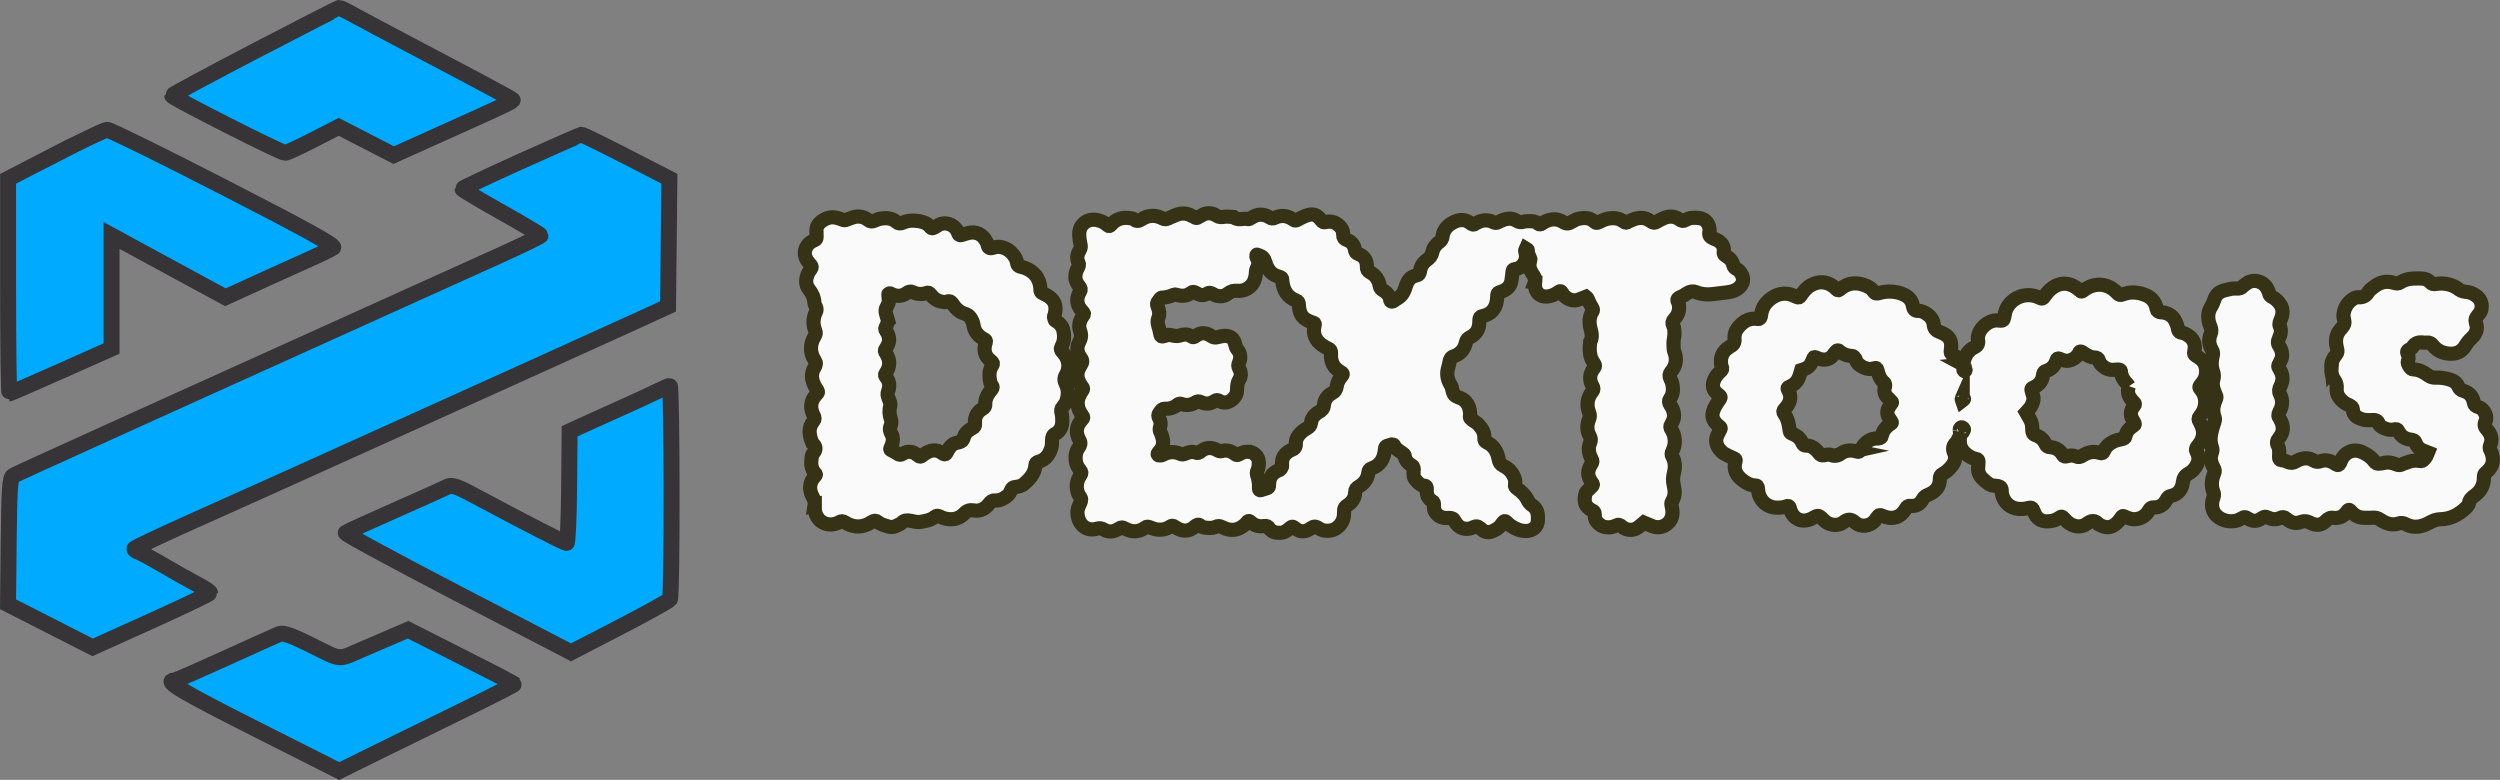 <?xml version="1.0" encoding="UTF-8"?>
<svg xmlns="http://www.w3.org/2000/svg" id="Layer_2" data-name="Layer 2"
    viewBox="0 0 1411.54 440.34">
    <rect x="0" y="0" width="1411.54" height="440.34" fill="#808080" stroke="none"/>
    <defs>
        <style> .cls-1 { fill: #00aaff; fill-rule: evenodd; stroke: #363436; stroke-width: 9px; }
            .cls-1, .cls-2 { stroke-miterlimit: 10; } .cls-2 { fill: #fafafa; stroke: #353216;
            stroke-width: 8px; } </style>
    </defs>
    <g id="Layer_1-2" data-name="Layer 1">
        <g>
            <g>
                <path class="cls-2"
                    d="m866.67,159.31c.62-1.7-.21-2.92-1.15-4.3-1.52-2.24-2.55-4.74-1.61-7.57.21-.64.27-1.2-.06-1.8-.77-1.41-1.18-2.91-1.27-4.53-.01-.23-.65-.43-1-.65-.17.39-.49.79-.46,1.17.05.78.36,1.53.45,2.31.23,1.99-.4,3.78-1.56,5.33-1.06,1.41-2.39,2.4-4.31,2.63-1.59.19-1.64.54-1.77,2.22-.11,1.4-.33,2.8-.52,4.19-.44,3.15-2.39,5.03-5.21,6.17-.58.24-1.19.41-1.79.62-.67.24-.94.77-.99,1.44-.09,1.1-.13,2.2-.29,3.29-.71,4.73-3.36,7.65-8.08,8.66-1.27.27-1.61.71-1.72,1.89-.06.63-.07,1.26-.09,1.9-.1,3.65-1.83,6.39-4.99,8.02-1.4.72-2.24,1.43-2.57,3.02-.75,3.64-2.82,6.29-6.37,7.65-.15.06-.28.15-.43.19-1.58.45-2.22,1.61-2.45,3.14-.14.93-.32,1.88-.62,2.77q-1.8,5.38,1.23,10.25c.17.27.41.51.5.8.52,1.64.61,3.64,1.63,4.84,1.01,1.18,3.03,1.46,4.5,2.32,3.37,1.98,4.25,5.28,4.47,8.89-.79,1.83.51,2.55,1.73,3.37,1.04.7,2.19,1.36,3.01,2.28,1.91,2.15,3.47,4.52,3.22,7.63-.08,1.02.31,1.86,1.3,2.31,4.16,1.87,6.02,5.4,6.79,9.62.31,1.68.92,2.8,2.56,3.61,1.96.96,3.73,2.28,4.99,4.22,1.25,1.93,2.14,3.91,1.66,6.21-.24,1.18.28,1.79,1.1,2.34,2.66,1.8,4.82,4,6.23,6.96.51,1.08,1.53,2.04,2.53,2.74,2.31,1.64,3.1,3.87,3.07,6.55,0,.47,0,.95,0,1.42.02,4.2-3.08,6.35-6.71,6.39-3.28.04-6.13-1.28-8.78-3.06-.91-.61-1.64-1.48-2.48-2.19-.57-.48-1.14-.4-1.6.19-.39.5-.76,1.01-1.12,1.53-1.21,1.77-2.98,2.75-4.88,3.61-1.91.87-3.69.75-5.41-.36-1.18-.76-2.21-2.12-3.45-2.3-1.24-.19-2.62.87-3.99,1.16-3.03.64-5.61-.25-7.58-2.66-.79-.96-1.22-2.42-2.19-2.96-.99-.55-2.44-.27-3.7-.31-2.75-.08-4.83-1.24-6.23-3.63-.68-1.16-.67-2.41-.59-3.68.05-.83-.04-1.71-.78-2.11-2.79-1.48-3.46-3.91-3.26-6.79.07-1.03-.16-1.96-1.39-2.03-2.33-.14-3.6-1.79-4.95-3.34-1.26-1.44-1.19-3.2-1.14-4.95.01-.47.23-.98.11-1.41-.15-.56-.4-1.28-.84-1.53-2.33-1.32-3.99-3.02-4.29-5.84-.05-.48-.75-.95-1.23-1.3-1.79-1.28-3.78-2.3-4.76-4.47-.13-.29-.79-.47-1.21-.47-.45,0-.89.29-1.35.42-2.4.67-2.38.67-2.65,3.03-.54,4.75-2.64,8.42-7.37,10.04-1.25.43-1.75,1.06-1.89,2.32-.38,3.56-2.35,6.17-5.32,7.96-1.35.81-2.18,1.62-2.18,3.27,0,3.11-1.64,5.52-4.07,7.11-1.66,1.09-2.3,1.99-2.19,4.07.13,2.47-.45,4.99-2.16,7.09-2.2,2.7-5.02,3.72-8.39,3.4-.78-.07-1.57-.26-2.29-.57-1.28-.55-2.52-1.74-3.76-1.71-1.25.03-2.44,1.28-3.7,1.89-2.51,1.21-4.84.95-7.08-.82-1.79-1.42-1.88-1.35-3.8.27-1.35,1.14-2.72,2.04-4.61,2.13-2.7.13-5.05-.32-6.61-2.75-.59-.92-1.37-1.26-2.4-1.09-3.17.54-5.93-.2-8.24-2.53-.55-.55-1.17-.24-1.64.26-.21.23-.32.56-.54.77-4.08,4.08-8.58,4.82-13.74,2.09-1.26-.67-2.17-.71-3.49-.12-2.22.99-4.64.67-7,.29-1.26-.2-2.01-1.92-3.35-1.4-1.13.43-1.98,1.51-3.06,2.14-2.34,1.37-4.8,1.47-7.27.34-.86-.39-1.7-.86-2.46-1.42-.89-.66-1.71-.68-2.6-.08-2.35,1.6-4.97,2.03-7.7,1.59-1.38-.22-2.71-.8-4.03-1.29-.79-.3-1.45-.39-2.18.16-3.88,2.89-7.9,2.8-11.98.45-.92-.53-1.76-.58-2.65.02-.39.26-.81.49-1.22.72-2.55,1.38-5.14,1.57-7.67.03-1.3-.79-2.39-.93-3.95-.48-7.39,2.14-11.51-4.59-10.89-10.33.08-.77.4-1.53.66-2.27.47-1.31,1.4-2.6,1.38-3.89-.02-1.11-1.24-2.14-1.68-3.3-1.38-3.64-1-7.16,1.22-10.36.77-1.11.78-1.81-.11-2.86-1.23-1.44-2.16-3.14-2.43-5.07-.38-2.74-.12-5.36,1.59-7.69.97-1.31,1.38-2.56.43-4.26-2.35-4.2-1.88-8.18,1.55-11.69.6-.62.82-1.19.19-2.02-.76-.99-1.46-2.08-1.93-3.24-1.5-3.67-.8-7.09,1.36-10.32,1.17-1.75,1.12-1.78.1-3.17-3.62-4.95-2.63-8.43-.54-11.81.96-1.56,1.27-2.56.05-4.15-2.06-2.69-2.59-5.85-.95-8.91,1.12-2.09,1.43-3.94.6-6.19-1.11-3.03-.41-5.88,1.46-8.49.94-1.31.87-1.34.02-2.38-.69-.85-1.49-1.65-2.01-2.6-1.58-2.88-1.4-5.84.28-8.58.82-1.34.67-2.16-.31-3.31-2.66-3.12-2.76-6.59-.87-10.14.54-1.02,1.03-1.99.48-3.12-1.25-2.56-.67-4.96.71-7.21.75-1.22.64-2.28.32-3.58-.41-1.66-.59-3.41-.63-5.13-.16-5.85,4.92-9.55,10.6-8.08,1.99.51,3.87,1.33,5.4,2.83.66.66,1.31.51,1.96-.27,2.79-3.32,6.44-4.36,10.63-3.77.77.11,1.72.16,2.24.62,1.61,1.43,2.78,1.08,4.53-.03,3.69-2.35,7.75-2.52,11.69-.41,1.13.61,2.01.55,3.08.03,1.41-.69,2.88-1.28,4.34-1.89,3.1-1.3,6.14-1.29,9.11.43.41.24.92.32,1.28.6.86.65,1.67.79,2.57.09.37-.29.84-.44,1.23-.7,2.94-1.99,5.96-2.02,8.87-.12,1.47.96,2.79.88,4.42.61,1.66-.28,3.43.09,5.16.17,2.45,2.28,5.49.44,8.18,1.14.5.13,1.25-.26,1.75-.61,3.51-2.42,7.03-2.56,10.62-.23.84.54,1.69.66,2.67.18,3.77-1.85,7.35-1.33,10.68,1.09.8.58,1.35.44,2.11.04,1.52-.82,3.05-1.67,4.66-2.28,4.12-1.57,6.26-.93,8.99,2.62.66.86,1.26,1.17,2.37.89,3.39-.84,6.17.25,8.46,2.87,1.13,1.3,1.48,2.77,1.45,4.38-.03,1.49.64,2.36,2.01,2.82,2.65.89,4.16,2.83,4.61,5.51.2,1.23.61,1.92,1.84,2.37,3.33,1.22,5.05,3.69,4.93,7.26-.05,1.44.42,2.43,1.69,3.08,3.19,1.64,4.99,4.28,5.55,7.78.2,1.23.88,1.94,1.94,2.48,1.6.81,2.68,2.17,3.64,3.64.57.87-.18,2.54,1.26,2.7.75.08,1.59-.86,2.41-1.32,3.06-1.69,4.35-3.56,5.42-7.16.88-2.98,2.42-5.58,5.83-6.22,1.5-.28,2.11-1.04,2.28-2.52.32-2.64,1.7-4.75,3.83-6.29,1.6-1.15,2.73-2.46,3.14-4.5.48-2.41,2-4.27,3.96-5.72,1.09-.8,1.6-1.74,1.77-3.14.37-2.98,2.09-5.38,4.51-6.96,3.63-2.36,7.53-3.41,11.42-.33.78.62,1.59,1.03,2.5.2.11-.1.28-.14.42-.22,3.2-1.9,6.5-2.35,9.92-.63.93.47,1.74.53,2.66-.02.81-.49,1.69-.85,2.58-1.2,2.63-1.02,5.23-1.21,7.74.37,1.25.79,2.51,1.04,4.01.56,1.02-.33,2.19-.28,3.29-.29,1.75-.02,3.49.05,4.89,1.36.67.63,1.43.51,2.15,0,.39-.27.76-.58,1.17-.8,3.59-1.99,7.37-2.3,10.83-.1,2.03,1.29,3.34.85,5.04-.22,1.19-.75,2.53-1.4,3.89-1.68,3.19-.67,6.32-.59,8.87,1.89.67.65,1.3.57,2.12.2,1.71-.79,3.43-1.73,5.25-2.08,3.16-.59,6.32-.4,9.04,1.69.84.65,1.65.76,2.56.08.5-.37,1.11-.59,1.69-.85,3.83-1.77,7.61-2.07,11.15.62,1.21.92,2.16.95,3.41.14,1.17-.77,2.46-1.38,3.74-1.95,3.12-1.4,6.2-1.22,8.99.76,1.19.84,2.07,1.09,3.39.27,2.25-1.41,4.82-1.42,7.36-1.15,3.54.38,5.65,2.63,6.15,6.15.21,1.52-.83,3.33.58,4.5,1.06.87,2.54,1.21,3.79,1.88,2.6,1.39,4.03,3.54,3.66,6.55-.14,1.13.11,1.68,1.09,2.25,2.09,1.22,3.8,2.82,4.32,5.35.21,1,.81,1.62,1.74,2.08,1.47.73,2.45,2.01,3.12,3.46,1,2.18.83,4.27-.75,6.2-1.95,2.37-4.65,3.14-7.49,3.55-2.65.38-5.33.6-7.98.97-3.37.48-6.67.16-9.79-1.1-1.69-.68-3.07-.34-4.49.4-.97.5-1.83,1.22-2.79,1.76-.95.54-2.2.77-2.87,1.54-.84.96.36,2.03.52,3.08.41,2.61.07,5.04-1.54,7.2-.38.51-.77,1.01-1.17,1.49-.89,1.04-1.23,2.06-.51,3.44.98,1.89.78,4,.66,6.05-.03.47-.11.95-.24,1.4-.35,1.28-.28,6.02.17,7.12,1.69,4.17,1.19,8.03-1.73,11.49-1.07,1.26-1.17,2.48-.44,3.92.49.98.96,2.02,1.17,3.08.55,2.87.45,5.68-1.32,8.19-.84,1.19-.73,2.34.09,3.51.45.64.88,1.32,1.2,2.04,1.16,2.58,1.36,5.18-.01,7.76-.22.42-.42.85-.67,1.26-.65,1.03-.57,1.84.17,2.95,2.3,3.45,2.49,8.33.56,12.12-.57,1.11-.66,1.98-.04,3.07,1.66,2.92,1.65,6.14.89,9.22-.59,2.38-.75,4.49-.14,6.92.76,3.06.91,6.28-.96,9.18-.56.87-.4,1.73-.17,2.71.31,1.37.52,2.82.42,4.21-.34,5.06-5.11,8.54-10.06,7.45-.46-.1-.92-.25-1.35-.43-1.58-.65-3.16-1.32-4.74-1.98-1.2,1-2.32,2.12-3.62,2.96-2.66,1.73-6.3,1.49-8.75-.68-1.11-.98-1.96-1.39-3.32-.64-1.4.77-2.94,1.07-4.57,1.05-2.75-.04-4.8-1.25-6.46-3.38-.96-1.24-.97-2.64-1.01-4.05-.03-1.09-.41-1.75-1.48-2.11-.57-.19-1.05-.67-1.57-1.01-3.21-2.13-2.87-5.76-2.15-8.53.15-.57.62-1.1,1.04-1.55.75-.81,1.57-1.55,2.35-2.33.94-.94,1.08-1.21.14-2.42-2.74-3.5-2.54-6.98-.16-10.49.61-.9.7-1.58.16-2.56-1.67-3.02-2.32-6.21-.87-9.51.57-1.3.35-2.42-.29-3.58-1.73-3.13-1.67-6.37-.35-9.59.52-1.26.52-2.34.03-3.62-1.64-4.3-1.15-8.37,1.8-12,.84-1.04.72-1.96.11-3.02-1.94-3.35-1.79-6.62.51-9.76.19-.25.36-.52.54-.78.4-.57.44-1.15.09-1.75-.24-.41-.49-.81-.75-1.21-2.3-3.56-2.15-7.49-1.75-11.46,1.46-2.49.9-4.86.2-7.55-.83-3.16-.83-6.61,1.11-9.64.37-.58.34-1.18,0-1.78-.47-.82-.9-1.66-1.39-2.47-.81-1.32-.94-3.03-2.28-4.06-1.31.51-2.63,1.03-3.94,1.54-1.53.59-3.12.71-4.65.2-1.98-.66-3.63-1.75-4.71-3.7-.8-1.45-1.21-1.46-2.61-.45-1.43,1.04-2.94,1.7-4.7,2.09-5.22,1.13-8.33-2.37-8.19-6.48.02-.47.05-.95.08-1.43Zm-162.36,95.71c3.49,0,6.48,2.51,6.44,6.21-.02,1.43-.05,2.83-.71,4.16-.59,1.19-.47,2.37,0,3.65.47,1.31.62,2.74.79,4.13.11.93-.06,1.9.03,2.84.04.38.27.96.94.75.9-.27,1.8-.57,2.7-.84,1.89-.57,2-.56,2.03-2.5.07-3.93,1.92-6.53,5.55-7.93.29-.11.66-.2.83-.42.37-.46.73-.98.92-1.53.14-.42.04-.94.01-1.41-.21-3.78,1.67-6.26,4.9-7.9.14-.07.3-.11.45-.16,1.65-.57,2.55-1.57,2.45-3.47-.13-2.73,1.33-4.84,3.21-6.6,1.02-.96,2.26-1.68,3.47-2.41,1-.6,1.67-1.28,1.82-2.54.35-2.87,1.99-5.07,4.44-6.36,1.74-.92,2.71-1.98,2.92-3.89.34-3.03,1.82-5.36,4.56-6.77,1.69-.87,2.44-2.16,2.72-4.07.3-2.02,1.24-3.86,2.66-5.44,1.03-1.15.92-1.72-.58-2.56-4.05-2.27-5.66-5.81-5.34-10.26.11-1.54-.31-2.37-1.68-2.94-1.01-.42-1.99-.95-2.89-1.57-4.06-2.75-5.93-6.42-4.73-11.38.31-1.27.23-1.29-1.21-1.75-5.41-1.76-7.38-4.27-7.64-9.97-.06-1.24-.31-1.97-1.62-2.45-4.8-1.78-7.04-5.56-7.69-10.44-.04-.31-.05-.63-.04-.95.03-1.13-.53-1.72-1.61-1.96-4.31-.98-6.7-3.87-7.88-7.97-.17-.6-.4-1.2-.67-1.77-.84-1.76-2.55-2.24-4.21-2.76-.05-.02-.38.47-.35.68.06.46.21.94.43,1.34,1.02,1.82,1.02,3.65.02,5.43-.75,1.32-.56,2.75-.77,4.15-.48,3.25-1.78,5.91-4.86,7.66-1.79,1.01-3.57,1.31-5.44,1.15-2-.16-3.63.18-5.25,1.48-2.61,2.09-5.62,2.01-8.41.45-1.24-.69-2.13-1.14-3.41-.33-1.95,1.23-3.91,1-5.82-.15-.27-.16-.57-.28-.84-.45-.75-.45-1.61-.49-2.23,0-2.62,2.11-5.47,2.15-8.5,1.23-.42-.13-.98-.2-1.36-.04-2.18.98-4.41,1.67-6.84,1.66-.37,0-.78.46-1.09.78-.33.33-.53.79-.85,1.14-.8.89-1.03,1.71-.5,2.96.93,2.19,1.37,4.5.37,6.88-.57,1.35-.33,2.79.07,4.19.3,1.06.64,2.11.83,3.19.57,3.14.54,3.14,3.4,2.3.6-.18,1.24-.49,1.82-.43,1.55.16,3.11.78,4.63.67,1.53-.11,2.97-.96,4.61-.87,1.31.07,2.46.45,3.53,1.2.71.5,1.39.4,2.12-.2,3.01-2.44,6.11-2.14,9.1-.01,1.02.72,1.95.84,3.09.58,1.53-.34,3.08-.79,4.62-.79,3.08.01,4.92,1.58,5.62,4.68.25,1.11.55,2.11,1.27,2.98,1.91,2.33,2.06,4.91.89,7.56-.48,1.09-.56,1.97.03,3.03,1.15,2.06,1.46,4.41.2,6.34-1.15,1.76-1.22,3.49-1.29,5.38-.05,1.25-.11,2.48-.78,3.65-1.67,2.92-5.47,5.43-9.19,3.13-.88-.54-1.74-.66-2.63-.01-2.55,1.84-5.27,1.91-8.04.59-.96-.46-1.78-.44-2.66.12-2.55,1.61-5.24,2.1-8.13.98-.81-.31-1.54-.1-2.2.44-2.05,1.69-4.45,2.41-7.04,2.29-1.82-.09-2.35,1.23-3.21,2.33-.8,1.03-.77,1.94-.14,3.03.91,1.57,1.1,3.27.5,5.02-.38,1.12-.21,2.16.39,3.17.24.4.36.88.52,1.32,1.24,3.33,1.3,6.48-1.35,9.25-.32.34-.62.73-.83,1.14-.1.2-.09.61.05.76.19.21.56.37.84.36.61-.03,1.31-.03,1.81-.31,3.25-1.81,6.58-2.15,9.99-.58.97.44,1.76.33,2.69-.06,1.9-.79,3.86-1.54,5.95-.68,1.17.48,1.94.16,2.92-.65,2.83-2.34,6-2.56,9.23-.76.85.47,1.59.91,2.64.59,2.81-.87,5.29-.13,7.51,1.71.68.57,1.38.63,2.16.18,1.51-.87,3.05-1.69,4.81-1.6Z"></path>
                <path class="cls-2"
                    d="m1108.41,205.89c.2-.92.34-1.87.62-2.77.94-2.97,2.57-5.46,5.44-6.86,1.76-.85,2.78-1.89,2.37-4.02-1.08-5.63,5.77-12.01,11.32-11.29.47.06.95.09,1.42.1,1.35.01,1.59-.19,1.93-1.52.12-.46.27-.92.32-1.39.75-8.04,10.32-14.41,19.48-10.12,1.91.89,1.9.82,3.32-1.08.85-1.13,1.7-2.29,2.74-3.23,5.22-4.73,11.2-4.7,16.55,0,1.3,1.14,1.32,1.14,2.76.07,6.08-4.56,13.57-3.96,18.68,1.64,1.03,1.12,1.74,1.39,3.2.81,4.32-1.69,8.64-1.35,12.92.42,2.99,1.24,4.96,3.28,5.88,6.35.14.45.2.93.29,1.39.25,1.28,1.11,1.83,2.34,1.93.63.05,1.27.06,1.89.19,2.77.59,4.98,2.01,6.25,4.61.62,1.27,1.26,2.61,1.47,3.98.25,1.62.68,2.64,2.52,2.8.9.08,1.79.6,2.61,1.05,3.71,2.08,5.18,5.27,4.2,9.51-.26,1.14-.11,1.75.84,2.32.95.57,1.87,1.18,2.75,1.85,3.6,2.79,3.93,8.47,1.84,12.07-.63,1.09-1.47,2.05-2.22,3.06-.44.59-.42,1.17.06,1.7,2.26,2.49,3.14,5.42,2.83,8.74-.25,2.6-1.35,4.87-3,6.84-.86,1.03-.89,1.92-.18,2.98.35.52.56,1.13.85,1.7,2.08,4.13,1.43,7.94-1.37,11.49-.39.5-.87.96-1.12,1.52-.23.52-.47,1.29-.25,1.71,1.17,2.19,1.8,4.46.93,6.84-.95,2.59-2.75,4.72-5.1,6.03-2.15,1.2-3.01,2.58-3.33,5.09-.47,3.8-2.6,6.76-6.74,7.61-1.01.21-1.71.77-2.21,1.62-.16.27-.27.57-.43.85-1.56,2.67-3.83,4.14-6.98,4-1.26-.06-2.05.38-2.66,1.49-1.53,2.78-3.83,4.58-7.03,5.09-2.28.37-4.37-.25-6.41-1.22-1.53-.72-1.56-.66-2.59.8-.46.64-.91,1.3-1.44,1.88-4,4.35-7.39,3.54-11.03,1.54-2.17-2.59-4.1-2.31-6.81-.29-3.29,2.46-7.78,1.63-10.91-1.16-.59-.52-1.12-1.11-1.66-1.68-1.35-1.42-1.52-1.6-3.11-.46-1.91,1.37-3.97,1.79-6.22,1.89-3.82.17-6.39-1.61-7.68-5.07-1.12-3.01-1.4-2.95-4.52-2.22-1.36.32-2.83.38-4.23.27-4.9-.4-8.48-3.72-9.48-8.53-.28-1.36.25-3.14-1.11-3.95-1-.6-2.42-.52-3.67-.67-2.37-.3-3.94-1.94-5.59-3.37-2.11-1.85-3.38-4.15-3.04-7.11.11-.94.12-1.89.17-2.84.05-.88-.24-1.56-1.2-1.71-1.26-.21-2.4-.61-3.53-1.27-3.7-2.14-6.1-4.99-5.79-9.53.02-.3-.08-.62-.15-.92-.03-.11-.19-.29-.21-.28-.14.07-.3.15-.37.28-.46.82-.74,1.83-1.38,2.46-1.82,1.78-2.16,3.57-1.09,5.96,1.21,2.71.3,5.28-1.53,7.48-1.42,1.71-3.03,3.22-5.02,4.26-1.12.59-1.55,1.47-1.53,2.7.07,4.56-2.48,7.33-6.42,8.99-1.34.57-2.46,1.08-3.2,2.51-1.41,2.77-3.74,4.19-6.98,3.83-1.18-.13-1.91.28-2.59,1.48-2.9,5.09-7.45,6.53-12.84,4.31-.44-.18-.86-.48-1.31-.54-.4-.05-1,0-1.24.26-.74.81-1.34,1.74-2.02,2.61-2.92,3.77-8.35,3.87-11.03,1.44-2.53-2.29-4.32-2.3-6.9-.24-2.57,2.06-7.12,1.78-9.73-.2-1.25-.94-2.29-2.16-3.54-3.11-.41-.32-1.23-.42-1.73-.25-1.03.36-1.95,1.03-2.95,1.49-5.38,2.48-10.12.43-12.05-5.19-.1-.3-.08-.63-.17-.93-.29-.93-.86-1.32-1.78-.94-1.81.74-3.68.85-5.58.82-5.54-.1-9.79-3.94-10.54-9.54-.04-.31-.03-.63-.07-.95-.22-1.75-.3-2.02-1.91-2.07-2.36-.08-4.25-1.1-6.08-2.39-3.95-2.77-6.25-6.23-4.69-11.29.21-.68.01-1.17-.69-1.49-1.86-.85-3.76-1.63-5.53-2.65-1.06-.62-2.02-1.53-2.8-2.49-1.92-2.38-2.54-5.06-1.25-7.97.51-1.15,1.12-2.25,1.71-3.37.36-.69.09-1.09-.48-1.54-4.51-3.56-5.13-6.83-2.24-11.87.78-1.36,1.71-2.64,2.58-3.95.42-.64.26-1.17-.28-1.63-.7-.61-1.46-1.17-2.1-1.84-2-2.08-2.11-4.47-1.06-7.03.8-1.94,2.08-3.52,3.65-4.89.74-.65,1.31-1.4.68-2.46-.08-.13-.13-.29-.16-.44-.98-4.7.38-8.4,4.61-10.91.14-.08.24-.22.38-.28,1.86-.91,2.59-2.15,2.39-4.44-.34-3.77,1.95-6.57,4.69-8.84,2.42-2.01,5.3-2.69,8.46-2.21.88.14,1.49-.37,1.69-1.27.1-.46.14-.94.21-1.4.62-4.2,3.02-7.27,6.45-9.49,3.17-2.05,6.72-2.7,10.43-1.59,1.05.31,2.03.86,3.04,1.29,1.21.51,1.7.42,2.39-.65,1.56-2.41,3.3-4.58,5.9-6,4.34-2.37,8.47-2.12,12.49.67.64.45,1.17,1.06,1.76,1.58,1.02.89,1.07.93,2.32-.12,4.53-3.77,9.47-3.9,14.66-1.7,1.61.68,3.11,1.66,4.07,3.16.88,1.36,1.81,1.3,3.21.88,3.37-1.02,6.85-1.08,10.3-.34,1.21.26,2.4.72,3.54,1.23,2.78,1.24,4.61,3.37,5.11,6.38.31,1.84.99,2.85,3.02,2.79,1.97-.06,3.63.88,5.21,1.99,2.08,1.46,3.34,3.54,3.57,5.92.23,2.52,1.6,3.35,3.68,4.15,5.28,2.02,6.77,4.72,5.92,10.27-.17,1.11-.03,1.82.99,2.31,2.37,1.12,4.14,2.84,5.32,5.19.11.22.51.3.77.44.02,1.07.01,2.14.08,3.21.01.2.34.39.55.55.28.21.81-.46.62-.86-.45-.93-.28-2.19-1.39-2.79Zm93.61,12.2c-.23-.34-.42-.75-.72-1.05-2.01-2.08-3.68-4.31-3.81-7.38-.03-.68-.68-1.02-1.36-1.02-.79,0-1.58.04-2.36.13-2.7.33-4.91-.59-6.89-2.41-.85-.78-1.43-1.59-1.73-2.71-.31-1.18-1.15-1.84-2.44-1.81-2.34.04-4.19-1.21-6.08-2.35-.54-.32-1.02-.83-1.6-.97-1.11-.27-1.09.9-1.49,1.46-1.33,1.89-3.02,3.11-5.33,3.61-2.03.44-3.72-.32-5.45-1.06-.75-.32-1.29-.04-1.48.59-.97,3.28-3.01,5.46-6.31,6.44-1.12.33-1.32,1.34-1.44,2.24-.41,3.27-2.11,5.46-5.1,6.82-1.7.77-1.66.88-1.1,2.84.17.61.34,1.22.54,1.82.75,2.31-.09,4.39-1.17,6.3-.68,1.21-1.83,2.16-2.76,3.22.76,1.34,1.5,2.69,2.28,4.02,1.08,1.85,1.27,3.88,1.24,5.95-.02,1.42.4,2.44,1.84,2.92,2.68.9,4.62,2.64,5.78,5.25.41.92,1.15,1.46,2.21,1.51,3.21.17,5.72,1.51,7.36,4.37.52.92,1.39,1.15,2.45.8,1.7-.56,3.45-.64,5.09.1,1.32.6,2.33.36,3.51-.4,3.04-1.96,6.32-2.81,9.9-1.56,1.08.38,1.86.05,2.28-1,1.06-2.66,3.1-4.37,5.58-5.52,1.4-.65,2.97-.99,4.5-1.3,1.02-.21,1.91-.55,2.1-1.59.48-2.72,2.11-4.47,4.36-5.87,1.08-.67,1.15-1.21.36-2.36-2.11-3.09-2.4-6.08.21-9.03.47-.53.54-1.2.04-1.69-2.58-2.57-4.57-5.31-3.01-9.32Zm-154.62,36.56c.17.05.63.18,1.07.34.89.32,1.51,0,1.97-.76.24-.41.44-.84.7-1.24,2.04-3.24,4.7-5.49,8.79-5.44.47,0,.98.02,1.4-.14.4-.16.95-.5,1.01-.85.64-3.33,2.57-5.67,5.39-7.39.41-.25.59-.62.22-1.12-.55-.76-1.06-1.56-1.53-2.38-1.11-1.95-1.07-3.91.12-5.82.33-.53.67-1.07,1.08-1.55,1.09-1.25.62-1.36-.3-2.25-.57-.55-1.12-1.11-1.67-1.66-1.45-1.45-1.92-3.22-1.61-5.21.07-.46.39-.91.36-1.36-.03-.58-.11-1.39-.49-1.69-2.25-1.78-3.18-4.21-3.81-6.87-.33-1.39-.74-1.73-1.93-1.32-2.1.73-4.03.4-5.96-.47-2.09-.94-3.75-2.29-4.5-4.56-.1-.3-.21-.64-.42-.84-.43-.41-.93-1.04-1.42-1.06-2.97-.11-5.54-1.05-7.74-3.07-.2-.18-.97-.07-1.19.17-.76.79-1.38,1.71-2.07,2.57-1.51,1.89-3.56,2.6-5.88,2.33-1.22-.14-2.4-.69-3.57-1.11-1.15-.42-1.16-.47-1.66.68-.69,1.58-1.21,3.25-2.58,4.45-1.23,1.07-2.72,1.51-4.21,2-.52,1.62-.85,3.33-1.6,4.84-.99,2.01-2.63,3.46-4.77,4.37-1.43.61-1.54.93-.9,2.1,1.82,3.3,1.35,6.33-.86,9.23-.38.5-.81.97-1.23,1.44-.69.77-1.03,1.52-.3,2.5,2.05,2.75,2.75,5.98,3.12,9.3.11,1.02.34,1.75,1.44,2.12,2.66.9,4.67,2.58,5.77,5.23.4.96,1.11,1.51,2.19,1.46,1.84-.09,3.43.57,4.8,1.7.95.79,1.82,1.73,2.55,2.73.65.9,1.37,1.17,2.41,1.02,1.39-.19,2.76-.73,4.19-.17,2.04.8,3.84.52,5.67-.85,2.25-1.69,4.92-2.02,7.97-1.4Zm59.13-11.62c.03.47.03.95.11,1.41.05.28.22.54.33.8.26-.16.62-.27.77-.5.42-.65.82-1.33,1.12-2.04.23-.57-.69-1.52-1.46-1.43-.32.04-.65.49-.84.84-.13.24-.03.61-.03.93Zm1.64-19.08c-.28.64-.52.99-.56,1.36-.03.27.18.58.28.87.36-.28.88-.5,1.01-.86.09-.26-.35-.71-.73-1.36Z"></path>
                <path class="cls-2"
                    d="m459.97,285.17c.24-1.5-.18-2.98-1.09-4.63-2.23-4.09-2.06-8.19,1.32-11.76.54-.57.64-1,.09-1.56-2.66-2.69-2.41-6.01-1.97-9.35.08-.6.28-1.31.68-1.73,1.98-2.13,1.96-4.08-.32-5.94-1.72-4.26-2.65-8.49.63-12.48.83-1.01.71-1.82.14-2.97-2.1-4.16-2.07-8.16,1.29-11.8,1.41-1.52,1.35-1.58.4-3.16-.33-.54-.71-1.05-1.01-1.61-1.93-3.57-2.43-7.21-.19-10.8.85-1.36,1.02-2.39.1-3.84-2.91-4.54-2.79-9.22-.04-13.8.63-1.04.77-1.83.31-2.99-1.41-3.54-1.33-7.11.35-10.57.45-.92.51-1.77.1-2.71-.38-.86-.87-1.75-.94-2.66-.2-2.93-1.3-5.26-3.17-7.6-2.1-2.63-1.73-5.94-.34-8.98.39-.85,1-1.6,1.55-2.37.53-.74.54-1.42-.04-2.13-.79-.97-1.67-1.9-2.31-2.97-2.27-3.8-.77-8.03,2.26-10.03.65-.43,1.34-.82,2.07-1.09.86-.33,1.24-.88,1.21-1.77-.03-1.26-.08-2.52-.07-3.79.02-2.04.94-3.66,2.53-4.87,2.77-2.11,5.79-3.17,9.29-2.12.9.27,1.84.48,2.67.9.95.48,1.78.42,2.7,0,.71-.33,1.48-.53,2.21-.83,3.48-1.42,6.84-1.26,9.83,1.11,1.2.95,2.18.93,3.46.39,1.29-.55,2.64-1.12,4.01-1.29,3.03-.38,6.02-.25,8.49,1.98,1.05.95,2.15,1.02,3.48.41,2.18-.99,4.59-1.35,6.93-1.15,3.31.28,6.63.83,8.87,3.77.43.56,1.04.64,1.68.29.69-.38,1.43-.7,2.06-1.17,3.75-2.79,9.59-1.1,11.54,3.42.12.29.18.61.32.89.56,1.12.87,1.21,2.25.77,1.2-.38,2.39-.78,3.62-1.07,3.96-.92,7.56.67,9.59,4.2.16.27.3.56.49.81.86,1.1.39,3.14,1.9,3.54,1.09.29,2.42-.48,3.67-.63,4.84-.58,9.85,2.93,11.52,8.02.15.45.16.93.25,1.4.16.86.7,1.4,1.51,1.64.9.27,1.86.42,2.74.75,5.2,1.95,8.25,5.62,8.81,11.22.03.31.04.63.02.95-.06,1.06.36,1.81,1.36,2.23.58.24,1.15.52,1.71.81,4.87,2.51,6.42,6.04,4.96,11.31-.13.46-.41.92-.36,1.36.06.58.34,1.14.56,1.7.05.12.23.21.37.29,2.13,1.25,3.82,2.98,4.35,5.38.62,2.78.68,5.65-.62,8.35-.21.43-.32.9-.56,1.3-.5.84-.14,1.48.36,2.13.77,1,1.65,1.93,2.26,3.02,1.94,3.45,1.86,7.11-.01,10.41-1.13,1.99-.93,3.35,0,5.21,1.45,2.95,1.39,6.16.41,9.25-.42,1.31-1.25,2.57-2.16,3.61-.97,1.1-1.05,2.05-.68,3.43.4,1.5.43,3.12.41,4.69-.04,3.03-1.13,5.6-3.94,7.06-1.52.79-1.81,1.97-1.83,3.5-.02,1.57-.02,3.22-.49,4.68-1.16,3.6-3.2,6.54-7.15,7.57-1.02.27-1.7.8-1.76,1.91-.27,4.68-3.15,7.79-6.44,10.61-1.48,1.27-3.4,1.6-5.29,1.82-.86.1-1.38.45-1.76,1.28-.65,1.43-1.29,2.88-2.65,3.85-1.96,1.41-3.96,2.65-6.51,2.38-1.61-.17-2.5.57-3.47,1.86-2.11,2.8-5.03,4.4-8.65,3.79-2.19-.37-3.73,0-5.35,1.71-3.09,3.25-7.07,3.92-11.35,2.75-.9-.25-1.77-.66-2.62-1.07-.93-.45-1.82-.54-2.64.16-2.28,1.92-5.07,2.37-7.88,2.89-2.14.4-4.1-.27-6.08-.63-1.87-.34-3.3-.27-4.74,1.13-.86.84-2.15,1.27-3.27,1.83-1.49.74-3.01.77-4.6.25-1.95-.64-3.97-1.06-5.58-2.45-1.09-.94-2.19-.94-3.43-.11-5.11,3.44-10.32,3.47-15.49.14-.94-.6-1.7-.63-2.61-.12-.55.31-1.12.59-1.71.81-6.16,2.26-12.11-1.64-12.45-8.16-.03-.63,0-1.26,0-2.17Zm41.45-104.16c-.35,1.15-.52,2.28-1.03,3.21-.48.88-.9,1.49-.17,2.5,2.4,3.34,2.37,6.76-.1,10.07-.69.93-.56,1.65.02,2.54,2.5,3.82,2.67,7.63-.09,11.43-.51.7-.42,1.37.2,2.1,2.06,2.4,2.28,5.22,1.19,8.01-.6,1.53-.27,2.67.27,4.03.51,1.3,1.25,2.86.95,4.06-.68,2.7-.57,5.15.35,7.75.39,1.11.33,2.64-.13,3.72-.8,1.84-.38,3.21.53,4.81.98,1.72.82,3.67.28,5.53-.22.75-.57,1.47-.9,2.19-.35.75-.07,1.03.63,1.34,1.13.51,2.25,1.11,3.25,1.84,1.02.74,1.85.83,2.95.13,2.89-1.83,5.69-1.57,8.29.66.12.1.28.16.39.27.82.78,1.63.82,2.49.04.35-.32.74-.59,1.13-.86,3.43-2.44,6.9-3.01,10.45-.24.12.09.28.14.42.21.69.36,1.17.17,1.54-.5.53-.97,1.03-1.96,1.66-2.86.91-1.32,2.06-2.39,3.66-2.86,1.19-.35,2.66-.42,3.5-1.18.84-.76.99-2.24,1.55-3.35.97-1.92,2.71-3.02,4.54-3.98.93-.49,1.38-1.24,1.28-2.3-.38-3.86,1.1-6.79,4.49-8.66.98-.54,1.32-1.23,1.28-2.27-.1-2.65.86-4.94,2.4-7.03.56-.76,1.32-1.42,1.66-2.26.48-1.21-.97-1.87-1.17-2.92-.61-3.29-1.03-6.55.91-9.64.8-1.28.68-1.44-.29-2.43-.33-.34-.68-.66-1.04-.97-2.41-2.02-3.17-4.63-2.75-7.65.11-.77.36-1.53.58-2.28.21-.72-.04-1.21-.68-1.53-3.63-1.82-5.96-4.58-6.36-8.75-.02-.16-.03-.32-.09-.46-.93-2.39-1.94-4.6-4.83-5.35-2.17-.56-3.95-1.97-5.41-3.68-.81-.95-1.41-2.13-2.33-2.95-1.27-1.12-2.71.5-4.09.05-.3-.1-.62-.13-.93-.17-2.85-.4-4.91-2.03-6.58-4.24-.53-.7-1.16-1.09-2.02-.76-2.67,1.01-5.34.83-7.83-.39-1.4-.69-2.37-.29-3.44.47-2.87,2.05-5.84,2.03-8.9.46-.26-.14-.58-.32-.84-.28-.26.04-.69.34-.68.51.04,1.25.23,2.49.27,3.74.06,2-1.69,3.52-1.81,5.26-.13,1.91.88,3.9,1.4,5.86Z"></path>
                <path class="cls-2"
                    d="m1316.32,207.77c-.35-2.99.99-5.48,2.8-7.75.77-.97.76-1.78.44-3-.85-3.25-1.04-6.6.84-9.63.98-1.58,2.7-2.85,3.21-4.53.45-1.51-.63-3.41-.46-5.08.41-3.97,2.35-7.18,5.83-9.27.77-.46,1.82-.73,2.72-.68,2.44.13,4.07-.65,5.43-2.84.95-1.53,2.68-2.63,4.2-3.73,3.17-2.27,6.76-2.67,10.39-1.55,1.35.41,2.43.54,3.55-.23,3.19-2.19,6.82-2.29,10.48-2.26,2.41.02,4.75.16,6.48,2.24.75.91,1.82,1.08,3.02.89,4.89-.78,9.34.1,13.38,3.24,1.15.89,2.94,1.12,4.48,1.29,2,.21,3.61,1.14,5.15,2.24,2.51,1.79,3.55,5.09,2.64,8-.14.45-.32.9-.58,1.29-.86,1.31-2.22,2.49-2.53,3.91-.3,1.39.67,3.02.67,4.54,0,2.3-1.07,4.31-2.75,5.83-1.54,1.39-2.76,2.88-3.84,4.69-2.03,3.43-5.38,4.66-9.33,4.29-3.64-.34-6.69-1.84-8.94-4.7-.88-1.12-1.81-1.68-3.2-1.56-.63.06-1.28.14-1.89.04-2.69-.42-4.91.01-6.42,2.64-.42.73-1.56,1.02-2.32,1.57-.54.39-.83.94-.54,1.64.56,1.34.96,2.76.45,4.15-.59,1.62.16,2.7,1.02,3.88.5.68,1.01,1.21,1.87,1.23,3.14.09,5.8,1.45,8.23,3.27,1.34,1.01,2.7,1.46,4.38,1.39,2.53-.11,5.02.23,7.5.91,2.44.67,4.4,1.78,5.39,4.16.54,1.3,1.49,2.03,2.74,2.38,3.4.96,5.4,3.21,5.96,6.62.25,1.53,1.04,2.03,2.38,2.47,1.31.44,2.58,1.18,3.37,2.48,1.12,1.85,1.73,3.81.78,5.85-.88,1.88-.35,3.08,1,4.57,2.24,2.47,3.15,5.46,1.71,8.77-.41.94-.43,1.81.09,2.71.24.41.45.84.61,1.28,1.7,4.71.83,8.13-3.09,11.38-.96.79-1.22,1.47-1.18,2.73.12,4.23-1.69,7.67-5.08,10.16-1.57,1.15-2.98,2.17-3.32,4.32-.15.98-.99,1.98-1.76,2.72-4,3.85-8.7,6.32-14.33,6.43-2.33.04-4.17.79-6.16,1.9-4.28,2.4-8.87,3.41-13.52.9-1.36-.73-2.52-.89-4.02-.39-3.78,1.26-7.25-.03-10.29-2.13-1.47-1.01-2.76-1.26-4.38-1.14-1.57.12-3.16.06-4.74.04-2.84-.03-5.17-1.1-7.08-3.25-1.44-1.62-1.64-1.64-3,.24-1.65,2.26-3.79,3.22-6.51,3.11-.16,0-.32.03-.47,0-1.88-.39-3.25.24-4.59,1.67-2.5,2.67-5.67,2.71-8.69,1.1-2-1.06-3.64-1.19-5.78-.37-2.9,1.11-5.63-.04-7.88-1.98-1.14-.99-2.08-1.11-3.37-.45-2.46,1.25-4.95.84-7.3-.32-1-.49-1.76-.42-2.6.18-.26.18-.58.27-.83.46-2.49,1.81-5.03,1.74-7.48.04-1.32-.91-2.26-1.03-3.74-.04-3.5,2.36-8.98,2.01-12.49-.37-3.21-2.18-4.45-5.21-3.96-8.98.12-.93.43-1.85.74-2.74.34-.95.3-1.84-.07-2.76-1.43-3.59-1.04-7.14.42-10.61.47-1.12.42-1.94-.21-3.05-1.52-2.67-2.31-5.51-1.08-8.62.33-.82.42-1.97.11-2.78-1.83-4.82-.33-9.33,1.06-13.88.09-.3.38-.56.4-.85.07-.76.28-1.62.03-2.28-1.36-3.48-.92-6.83.57-10.11.42-.93.62-1.72.07-2.66-.39-.67-.62-1.45-.89-2.19-.78-2.11-1.25-4.23-.55-6.48.48-1.55.39-3.05-.17-4.63-1.03-2.91-.89-5.93-.16-8.89.29-1.16.27-2.11-.35-3.14-1.74-2.87-2.15-5.99-.84-9.05.72-1.67.41-2.97-.17-4.44-.41-1.02-.79-2.08-.98-3.15-.49-2.73-.12-5.44,1.36-7.76.87-1.37,1.42-2.77,1.92-4.27.92-2.77,2.85-4.41,5.7-5.11,2.31-.56,4.58-1.25,6.99-1.03,1.34.12,2.47-.17,3.4-1.24.51-.58,1.23-.99,1.85-1.47,4.51-3.43,10.27-.88,12.03,3.01.32.72.74,1.43.86,2.19.19,1.25.88,1.9,1.97,2.42.83.4,1.6,1,2.3,1.62,3.4,3.05,4.23,6.46,2.51,10.66-.55,1.34-1.32,2.62-.66,4.06,1.1,2.41.48,4.78-.51,6.88-.88,1.88-.67,3.26.41,4.78.27.39.52.8.69,1.24.81,2.14,1.09,4.28-.03,6.42-.37.7-.63,1.46-1.06,2.12-.49.75-.55,1.44-.05,2.18.18.26.32.54.49.81,1.89,3.08,2.12,6.24.41,9.45-.8,1.5-1.05,2.95-.25,4.5,1.74,3.39,1.47,6.76-.34,9.97-.82,1.45-.79,2.62.19,3.87.1.12.17.27.24.41,2.08,3.67,2.08,7.27-.66,10.59-1.15,1.39-1.52,2.63-.64,4.27,1.1,2.06.72,4.32.67,6.52-.02.9.34,1.51,1.28,1.66.62.1,1.27.12,1.87.3,1.35.4,2.71,1.27,4.02,1.21,1.32-.07,2.58-1.07,3.88-1.63,2.93-1.26,5.83-1.36,8.6.39,1.17.74,2.22.83,3.55.35,3.25-1.16,6.17-.27,8.89,1.71,1.02.74,1.79.44,2.29-.61.27-.57.47-1.17.74-1.75,2.21-4.76,7.16-6.64,11.85-4.49,2.61,1.2,5.02,2.71,6.72,5.08.83,1.16,1.79,1.71,3.21,1.38.61-.14,1.28-.07,1.88-.25,2.57-.78,5.04-.32,7.39.7,1.32.58,2.39.5,3.57-.18.54-.31,1.19-.41,1.77-.66,2.52-1.09,5.13-1.66,7.86-1.08,1.1.23,1.82-.08,2.45-.9.38-.5.9-.92,1.19-1.47.42-.78.7-1.64,1.04-2.46-.72-.29-1.43-.63-2.17-.87-2.25-.72-3.93-2.19-4.67-4.36-.52-1.53-1.41-1.84-2.77-1.99-3.18-.36-5.69-1.79-7.07-4.84-.46-1.02-1.22-1.27-2.32-.96-1.91.54-3.8.1-5.56-.63-1.29-.54-2.71-1.18-3.21-2.64-.66-1.95-2.07-2.09-3.77-1.99-2.05.12-4.11.13-6.1-.58-2.53-.91-4.6-2.22-4.71-5.25-.05-1.33-.87-1.94-1.9-2.45-.99-.49-2.05-.91-2.92-1.57-2.6-1.98-4.65-4.36-4.34-7.93.16-1.82-.17-3.35-1.28-4.87-1.44-1.97-1.89-4.31-1.7-6.82Z"></path>
            </g>
            <path class="cls-1"
                d="m143.86,28.86c-25.66,13.37-46.66,24.68-46.66,25.14.01,1.19,61.6,32.38,63.78,32.3.99-.03,8.21-3.35,16.03-7.38l14.22-7.31,15.53,7.98,15.53,7.99,25.44-11.43c38.33-17.22,42.31-19.11,41.68-19.74-.83-.84-14.57-8.23-51.87-27.86-18.02-9.49-35.52-18.79-38.88-20.68-3.36-1.88-6.56-3.4-7.12-3.37s-22.02,10.99-47.68,24.36h0ZM31.29,87.15l-26.72,13.8v60.57c0,33.31.35,60.57.78,60.57s13.57-5.7,29.21-12.66l28.43-12.66v-63.84l13.89,7.57c10.71,5.83,21.42,11.64,32.14,17.45l18.24,9.88,8.12-3.67c5.09-2.31,10.17-4.63,15.24-6.98,3.92-1.82,13.54-6.16,21.37-9.63,7.84-3.47,15.09-6.97,16.12-7.76,1.37-1.06-15.3-10.27-61.63-34.06-34.92-17.93-64.62-32.55-65.99-32.48s-14.51,6.34-29.21,13.93h0Zm262.94,3.88c-18.2,8.21-33.1,15.26-33.11,15.67-.02.4,9.9,6.3,22.04,13.1,12.14,6.81,22.07,12.74,22.07,13.18s-10.74,5.65-23.87,11.57c-13.13,5.92-46.31,20.9-73.74,33.3l-91.9,41.54c-23.12,10.45-43.96,19.87-46.31,20.94-47.22,21.38-60.2,27.31-61.98,28.33-1.79,1.03-2.2,6.98-2.52,36.87l-.38,35.65,23.89,12.17,23.89,12.17,33.13-14.95c18.22-8.22,33.13-15.38,33.13-15.91s-3.37-2.72-7.48-4.88c-4.12-2.16-12.61-6.93-18.88-10.62-6.27-3.68-12.52-7.06-13.89-7.51-1.37-.45-2.47-1.23-2.45-1.74.02-.51,14.61-7.44,32.42-15.4,34.58-15.46,61.05-27.38,117.87-53.07,25.41-11.49,50.82-22.96,76.23-34.44,22.33-10.08,48.3-21.86,57.71-26.16l17.1-7.83.38-36.06.38-36.05-24.23-12.44c-13.33-6.84-24.72-12.42-25.32-12.4-.6.02-15.97,6.76-34.17,14.97h0Zm76.46,130.08c-3.57,1.74-10.62,5.01-15.67,7.26s-14.63,6.57-21.29,9.61l-12.11,5.52-.28,31.65c-.15,17.41-.79,31.58-1.42,31.48-1.43-.21-24.13-11.85-46.95-24.08-16.47-8.82-17.5-9.17-21.37-7.26-2.24,1.11-15.61,7.11-29.72,13.33-14.11,6.22-26.11,11.72-26.67,12.22-.56.5,27.83,15.88,63.09,34.2l64.11,33.29,27.39-14.17c15.06-7.79,27.87-14.9,28.46-15.79,1.33-2.01,1.21-120.71-.12-120.55-.53.06-3.88,1.54-7.45,3.29h0Zm-151.67,139.33c-4.75,2.04-9.5,4.09-14.25,6.14-14.34,6.2-11.53,6.41-28.59-2.08-11.36-5.66-16.26-7.4-18.38-6.55-1.59.64-15.32,6.81-30.5,13.72-15.18,6.91-28.13,12.56-28.77,12.56-6.37,0,4.22,6.33,45.08,26.94l47.92,24.17,20.16-9.95c11.09-5.47,33.45-16.44,49.7-24.36,16.25-7.93,29.34-14.62,29.09-14.87-.25-.25-13.86-7.24-30.25-15.53l-29.81-15.08-11.4,4.9Z"></path>
        </g>
    </g>
</svg> 